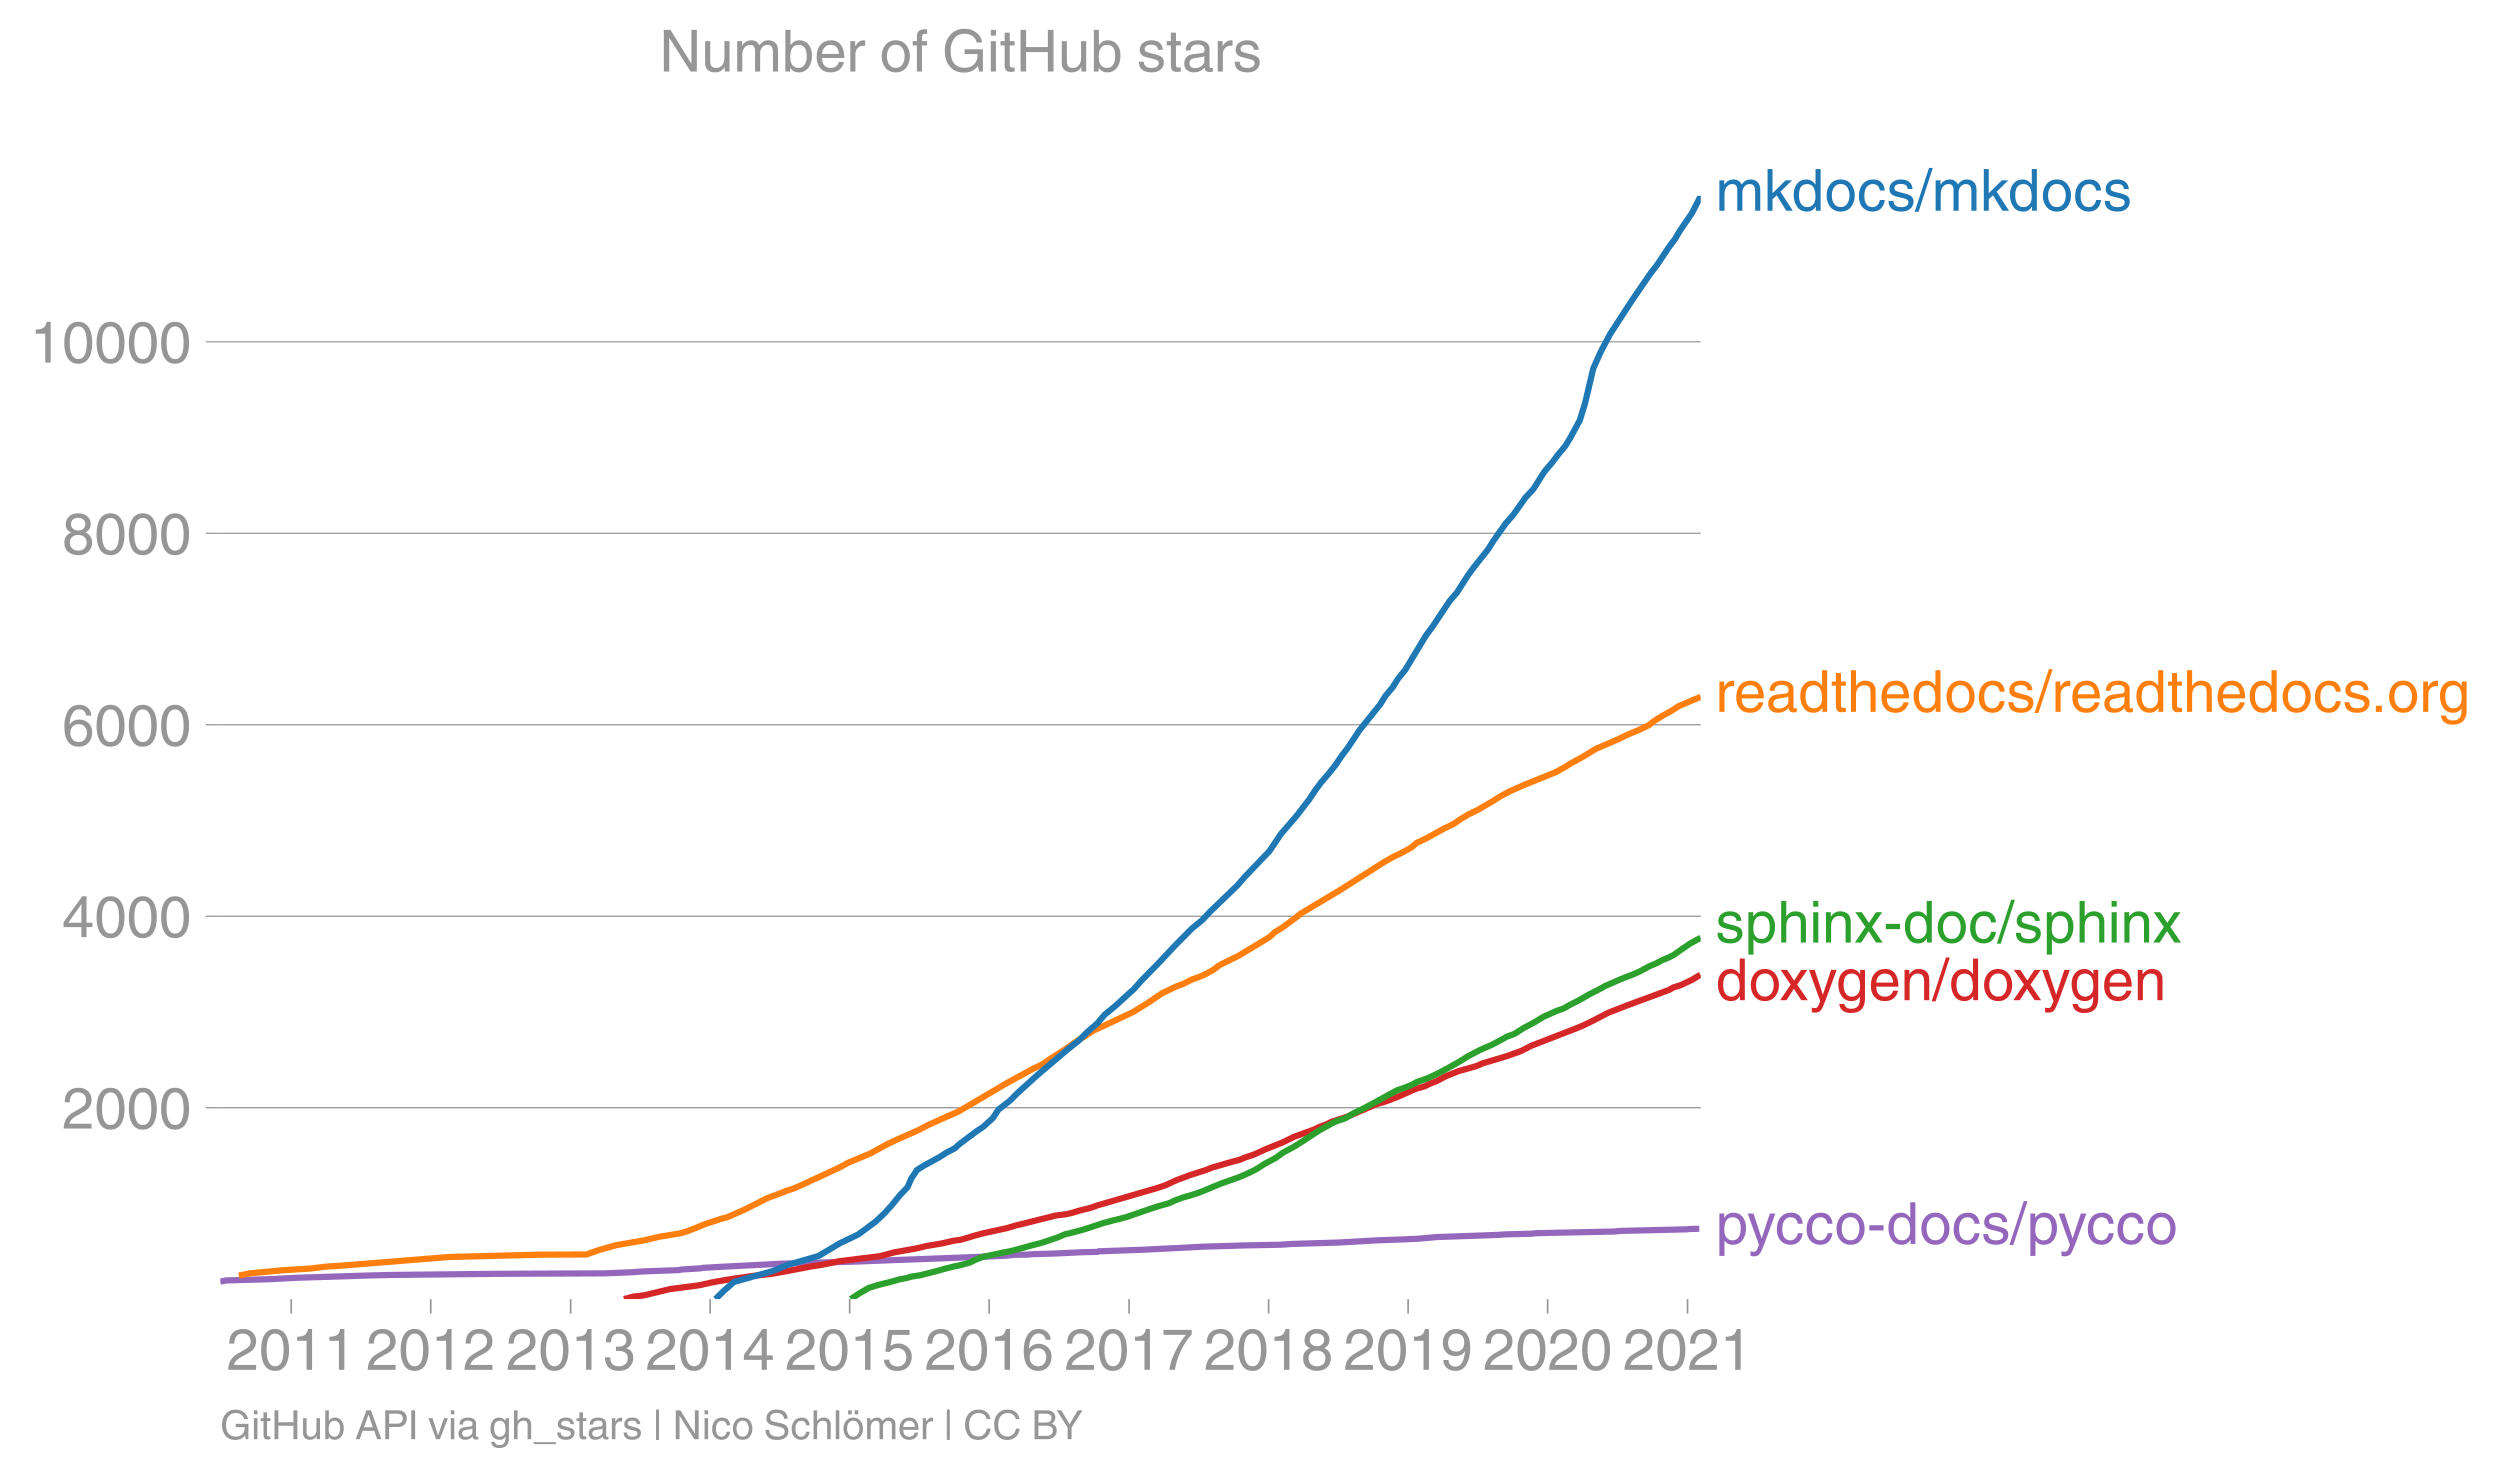 <svg height="475.326" viewBox="0 0 603.035 356.494" width="804.047" xmlns="http://www.w3.org/2000/svg" xmlns:xlink="http://www.w3.org/1999/xlink"><defs><style>*{stroke-linecap:butt;stroke-linejoin:round}</style></defs><g id="figure_1"><path d="M0 356.494h603.035V0H0z" fill="none" id="patch_1"/><g id="axes_1"><path d="M53.127 313.361h357.12V47.25H53.127z" fill="none" id="patch_2"/><path clip-path="url(#pb68e1f7a64)" d="M53.127 309.135l1.49-.277 10.45-.3 6.636-.347 16.627-.53 5.537-.14 25.816-.276 26.11-.116 6.492-.254 2.726-.208 8.784-.323.565-.139 4.55-.277.545-.115 4.778-.277 14.213-.74 18.023-.507 31.913-1.224 4.165-.185 2.215-.231 2.784-.023 1.782-.139 5.092-.138 6.62-.324 3.665-.069.235-.139 10.862-.392 14.637-.74 6.42-.184 2.443-.092 9.524-.185 2.76-.185 11.302-.346 9.241-.531 5.393-.185 4.652-.208 4.34-.393 15.03-.53 1.497-.116 6.26-.162 1.355-.138 18.744-.393 1.309-.139 16.233-.392.497-.07 2.457-.069h0" fill="none" stroke="#9467bd" stroke-linecap="square" stroke-width="1.5" id="line2d_1"/><g id="matplotlib.axis_1"><g id="xtick_1"><g id="line2d_2"><defs><path d="M0 0v3.5" id="m015cae8642" stroke="#969696" stroke-width=".4"/></defs><use x="70.249" xlink:href="#m015cae8642" y="313.361" fill="#969696" stroke="#969696" stroke-width=".4"/></g><g transform="matrix(.14 0 0 -.14 54.678 330.41)" fill="#969696" id="text_1"><defs><path d="M4.39 45.125q0 12.39 6.391 18.781 6.406 6.407 17.938 6.407 9.656 0 15.812-5.86 6.157-5.86 6.157-15.14 0-7.22-3.547-12.188-3.532-4.953-10.422-8.703l-12.11-6.64Q13.922 15.921 12.5 8.296h38.188V0H2.593q.39 9.906 4.297 16.5 3.906 6.594 12.203 11.375l12.593 7.328q5.032 2.89 7.329 5.984 2.297 3.094 2.297 8.516 0 5.375-3.766 9.031-3.75 3.672-10.156 3.672-7.078 0-10.594-4.672-3.516-4.656-3.61-12.609z" id="HelveticaWorld-Regular-50"/><path d="M42.484 34.188q0 14.109-3.734 21.156-3.734 7.062-10.969 7.062-7.078 0-10.89-7.062-3.797-7.047-3.797-21.157 0-13.671 3.75-20.937Q20.609 6 27.78 6q7.235 0 10.969 7 3.734 7.016 3.734 21.188zm9.422 0q0-17.297-6.25-26.704-6.25-9.39-17.875-9.39-12.062 0-18.062 9.734-6 9.75-6 26.36 0 17.03 6.14 26.578 6.157 9.547 17.922 9.547 11.625 0 17.875-9.5t6.25-26.626z" id="HelveticaWorld-Regular-48"/><path d="M35.89 0h-9.374v49.906H10.109v6.985q8.594.28 12.782 2.75Q27.094 62.109 29 70.313h6.89z" id="HelveticaWorld-Regular-49"/></defs><use xlink:href="#HelveticaWorld-Regular-50"/><use x="55.615" xlink:href="#HelveticaWorld-Regular-48"/><use x="111.23" xlink:href="#HelveticaWorld-Regular-49"/><use x="166.846" xlink:href="#HelveticaWorld-Regular-49"/></g></g><g id="xtick_2"><use x="103.902" xlink:href="#m015cae8642" y="313.361" fill="#969696" stroke="#969696" stroke-width=".4" id="line2d_3"/><g transform="matrix(.14 0 0 -.14 88.331 330.41)" fill="#969696" id="text_2"><use xlink:href="#HelveticaWorld-Regular-50"/><use x="55.615" xlink:href="#HelveticaWorld-Regular-48"/><use x="111.23" xlink:href="#HelveticaWorld-Regular-49"/><use x="166.846" xlink:href="#HelveticaWorld-Regular-50"/></g></g><g id="xtick_3"><use x="137.647" xlink:href="#m015cae8642" y="313.361" fill="#969696" stroke="#969696" stroke-width=".4" id="line2d_4"/><g transform="matrix(.14 0 0 -.14 122.077 330.41)" fill="#969696" id="text_3"><defs><path d="M22.406 39.984q2.203-.187 4.594-.187 6.203 0 9.781 2.86 3.594 2.859 3.594 8.656 0 4.687-3.344 7.89-3.343 3.203-9.64 3.203-6.985 0-10.235-4.11-3.234-4.093-3.437-10.983h-8.64q0 10.984 5.765 16.984 5.765 6.016 16.937 6.016 9.922 0 15.828-5.11 5.907-5.094 5.907-13.39 0-10.704-9.032-14.5v-.204q11.72-4 11.72-16.406 0-9.906-6.595-16.265-6.593-6.344-18.703-6.344-9.906 0-16.312 5.203Q4.204 8.5 3.422 21.484H12.5q.203-8.109 4-11.797Q20.313 6 27.484 6q6.938 0 11.141 3.86 4.203 3.859 4.203 9.718 0 6.406-4.016 9.672-4 3.266-12.39 3.266-2 0-4.016-.094z" id="HelveticaWorld-Regular-51"/></defs><use xlink:href="#HelveticaWorld-Regular-50"/><use x="55.615" xlink:href="#HelveticaWorld-Regular-48"/><use x="111.23" xlink:href="#HelveticaWorld-Regular-49"/><use x="166.846" xlink:href="#HelveticaWorld-Regular-51"/></g></g><g id="xtick_4"><use x="171.3" xlink:href="#m015cae8642" y="313.361" fill="#969696" stroke="#969696" stroke-width=".4" id="line2d_5"/><g transform="matrix(.14 0 0 -.14 155.73 330.41)" fill="#969696" id="text_4"><defs><path d="M10.594 24.703h22.61v31.89h-.188zM42 17.093V0h-8.797v17.094H2.484v8.593L34.72 70.314H42v-45.61h10.297v-7.61z" id="HelveticaWorld-Regular-52"/></defs><use xlink:href="#HelveticaWorld-Regular-50"/><use x="55.615" xlink:href="#HelveticaWorld-Regular-48"/><use x="111.23" xlink:href="#HelveticaWorld-Regular-49"/><use x="166.846" xlink:href="#HelveticaWorld-Regular-52"/></g></g><g id="xtick_5"><use x="204.953" xlink:href="#m015cae8642" y="313.361" fill="#969696" stroke="#969696" stroke-width=".4" id="line2d_6"/><g transform="matrix(.14 0 0 -.14 189.383 330.41)" fill="#969696" id="text_5"><defs><path d="M14.703 40.922q5.813 4.39 13.625 4.39 9.469 0 16.281-6.296 6.813-6.297 6.813-16.22 0-10.78-6.578-17.796-6.563-7-18.422-7-10.313 0-16.266 5.047Q4.203 8.109 3.22 17.39h9.094q.671-5.672 4.437-8.672 3.766-3 10.453-3 6.485 0 10.64 4.484Q42 14.703 42 21.688q0 7.125-4.36 11.421-4.343 4.297-11.218 4.297-7.813 0-13.047-6.687l-7.563.39 5.266 37.594h36.438v-8.5H17.672z" id="HelveticaWorld-Regular-53"/></defs><use xlink:href="#HelveticaWorld-Regular-50"/><use x="55.615" xlink:href="#HelveticaWorld-Regular-48"/><use x="111.23" xlink:href="#HelveticaWorld-Regular-49"/><use x="166.846" xlink:href="#HelveticaWorld-Regular-53"/></g></g><g id="xtick_6"><use x="238.606" xlink:href="#m015cae8642" y="313.361" fill="#969696" stroke="#969696" stroke-width=".4" id="line2d_7"/><g transform="matrix(.14 0 0 -.14 223.036 330.41)" fill="#969696" id="text_6"><defs><path d="M14.11 21.578q0-6.875 4.093-11.234Q22.313 6 28.906 6q6.297 0 10.032 4.438 3.734 4.453 3.734 11.687 0 6.297-3.688 10.547-3.687 4.25-10.468 4.25-6.594 0-10.5-4.156-3.907-4.157-3.907-11.188zM41.702 51.61q-.984 5.375-3.984 8.078-3 2.72-8.125 2.72-8.11 0-12.36-7.923-4.25-7.906-4.343-18.109l.203-.188q5.61 8.641 16.687 8.641 8.844 0 15.438-5.86 6.593-5.859 6.593-16.452 0-10.5-6.25-17.47-6.25-6.952-16.843-6.952-12.219 0-18.563 8.687-6.344 8.703-6.344 25.938 0 16.593 6.485 27.093 6.5 10.5 19.484 10.5 8.407 0 14.219-5.015 5.813-5 6.297-13.688z" id="HelveticaWorld-Regular-54"/></defs><use xlink:href="#HelveticaWorld-Regular-50"/><use x="55.615" xlink:href="#HelveticaWorld-Regular-48"/><use x="111.23" xlink:href="#HelveticaWorld-Regular-49"/><use x="166.846" xlink:href="#HelveticaWorld-Regular-54"/></g></g><g id="xtick_7"><use x="272.352" xlink:href="#m015cae8642" y="313.361" fill="#969696" stroke="#969696" stroke-width=".4" id="line2d_8"/><g transform="matrix(.14 0 0 -.14 256.781 330.41)" fill="#969696" id="text_7"><defs><path d="M3.719 68.797h48.578v-7.719Q42.28 50.875 33.984 33.484 25.687 16.11 23.391 0h-9.672q1.469 13.281 9.719 30.531 8.25 17.266 18.953 29.672H3.719z" id="HelveticaWorld-Regular-55"/></defs><use xlink:href="#HelveticaWorld-Regular-50"/><use x="55.615" xlink:href="#HelveticaWorld-Regular-48"/><use x="111.23" xlink:href="#HelveticaWorld-Regular-49"/><use x="166.846" xlink:href="#HelveticaWorld-Regular-55"/></g></g><g id="xtick_8"><use x="306.005" xlink:href="#m015cae8642" y="313.361" fill="#969696" stroke="#969696" stroke-width=".4" id="line2d_9"/><g transform="matrix(.14 0 0 -.14 290.434 330.41)" fill="#969696" id="text_8"><defs><path d="M27.594 40.578q5.422 0 8.953 3.094 3.547 3.11 3.547 8.234 0 4.594-3.407 7.547-3.39 2.953-9.687 2.953-5.61 0-8.672-3.11-3.047-3.093-3.047-7.874 0-5.125 3.813-7.984 3.812-2.86 8.5-2.86zm.093-7.562q-6.78 0-10.64-3.766-3.86-3.766-3.86-9.234 0-6.297 3.907-10.157Q21 6 28.219 6q6.406 0 10.234 3.86 3.828 3.859 3.828 10.265 0 5.469-3.828 9.172-3.828 3.719-10.766 3.719zM49.22 52.203q0-10.594-9.032-14.797 6.204-2.781 8.86-7.36 2.656-4.562 2.656-9.733 0-10.016-6.453-16.125-6.438-6.094-17.375-6.094-9.563 0-16.813 5.25-7.25 5.25-7.25 17.062 0 11.922 11.907 16.907-9.516 3.796-9.516 13.671 0 8.297 5.64 13.813 5.641 5.516 15.641 5.516 10.016 0 15.875-5.204 5.86-5.203 5.86-12.906z" id="HelveticaWorld-Regular-56"/></defs><use xlink:href="#HelveticaWorld-Regular-50"/><use x="55.615" xlink:href="#HelveticaWorld-Regular-48"/><use x="111.23" xlink:href="#HelveticaWorld-Regular-49"/><use x="166.846" xlink:href="#HelveticaWorld-Regular-56"/></g></g><g id="xtick_9"><use x="339.658" xlink:href="#m015cae8642" y="313.361" fill="#969696" stroke="#969696" stroke-width=".4" id="line2d_10"/><g transform="matrix(.14 0 0 -.14 324.087 330.41)" fill="#969696" id="text_9"><defs><path d="M27.594 31.39q6 0 9.75 4.047 3.765 4.063 3.765 11.97 0 6.5-3.562 10.75-3.563 4.25-10.64 4.25-6.11 0-9.876-4.298-3.75-4.297-3.75-11.53 0-7.376 3.516-11.282 3.515-3.906 10.797-3.906zm-1.282-7.906q-10 0-16.062 6.203-6.047 6.204-6.047 16.5 0 10.407 6.094 17.266 6.11 6.86 16.515 6.86 12.11 0 18.36-8.157 6.25-8.156 6.25-24.453 0-16.906-6.406-28.266Q38.625-1.905 25.875-1.905q-9.953 0-15.422 5.593-5.469 5.594-5.469 13.204h8.829q.39-5.266 3.437-8.375 3.063-3.094 8.438-3.094 7.609 0 11.515 6.781Q41.11 19 42.578 31.688l-.187.203q-5.672-8.407-16.078-8.407z" id="HelveticaWorld-Regular-57"/></defs><use xlink:href="#HelveticaWorld-Regular-50"/><use x="55.615" xlink:href="#HelveticaWorld-Regular-48"/><use x="111.23" xlink:href="#HelveticaWorld-Regular-49"/><use x="166.846" xlink:href="#HelveticaWorld-Regular-57"/></g></g><g id="xtick_10"><use x="373.311" xlink:href="#m015cae8642" y="313.361" fill="#969696" stroke="#969696" stroke-width=".4" id="line2d_11"/><g transform="matrix(.14 0 0 -.14 357.74 330.41)" fill="#969696" id="text_10"><use xlink:href="#HelveticaWorld-Regular-50"/><use x="55.615" xlink:href="#HelveticaWorld-Regular-48"/><use x="111.23" xlink:href="#HelveticaWorld-Regular-50"/><use x="166.846" xlink:href="#HelveticaWorld-Regular-48"/></g></g><g id="xtick_11"><use x="407.056" xlink:href="#m015cae8642" y="313.361" fill="#969696" stroke="#969696" stroke-width=".4" id="line2d_12"/><g transform="matrix(.14 0 0 -.14 391.486 330.41)" fill="#969696" id="text_11"><use xlink:href="#HelveticaWorld-Regular-50"/><use x="55.615" xlink:href="#HelveticaWorld-Regular-48"/><use x="111.23" xlink:href="#HelveticaWorld-Regular-50"/><use x="166.846" xlink:href="#HelveticaWorld-Regular-49"/></g></g></g><g id="matplotlib.axis_2"><g id="ytick_1"><path clip-path="url(#pb68e1f7a64)" d="M53.127 267.196h357.12" fill="none" stroke="#969696" stroke-linecap="square" stroke-width=".3" id="line2d_13"/><g id="line2d_14"><defs><path d="M0 0h-3.5" id="ma14a71a6f8" stroke="#969696" stroke-width=".3"/></defs><use x="53.127" xlink:href="#ma14a71a6f8" y="267.196" fill="#969696" stroke="#969696" stroke-width=".3"/></g><g transform="matrix(.14 0 0 -.14 14.985 272.221)" fill="#969696" id="text_12"><use xlink:href="#HelveticaWorld-Regular-50"/><use x="55.615" xlink:href="#HelveticaWorld-Regular-48"/><use x="111.23" xlink:href="#HelveticaWorld-Regular-48"/><use x="166.846" xlink:href="#HelveticaWorld-Regular-48"/></g></g><g id="ytick_2"><path clip-path="url(#pb68e1f7a64)" d="M53.127 221.009h357.12" fill="none" stroke="#969696" stroke-linecap="square" stroke-width=".3" id="line2d_15"/><use x="53.127" xlink:href="#ma14a71a6f8" y="221.009" fill="#969696" stroke="#969696" stroke-width=".3" id="line2d_16"/><g transform="matrix(.14 0 0 -.14 14.985 226.033)" fill="#969696" id="text_13"><use xlink:href="#HelveticaWorld-Regular-52"/><use x="55.615" xlink:href="#HelveticaWorld-Regular-48"/><use x="111.23" xlink:href="#HelveticaWorld-Regular-48"/><use x="166.846" xlink:href="#HelveticaWorld-Regular-48"/></g></g><g id="ytick_3"><path clip-path="url(#pb68e1f7a64)" d="M53.127 174.82h357.12" fill="none" stroke="#969696" stroke-linecap="square" stroke-width=".3" id="line2d_17"/><use x="53.127" xlink:href="#ma14a71a6f8" y="174.821" fill="#969696" stroke="#969696" stroke-width=".3" id="line2d_18"/><g transform="matrix(.14 0 0 -.14 14.985 179.845)" fill="#969696" id="text_14"><use xlink:href="#HelveticaWorld-Regular-54"/><use x="55.615" xlink:href="#HelveticaWorld-Regular-48"/><use x="111.23" xlink:href="#HelveticaWorld-Regular-48"/><use x="166.846" xlink:href="#HelveticaWorld-Regular-48"/></g></g><g id="ytick_4"><path clip-path="url(#pb68e1f7a64)" d="M53.127 128.633h357.12" fill="none" stroke="#969696" stroke-linecap="square" stroke-width=".3" id="line2d_19"/><use x="53.127" xlink:href="#ma14a71a6f8" y="128.633" fill="#969696" stroke="#969696" stroke-width=".3" id="line2d_20"/><g transform="matrix(.14 0 0 -.14 14.985 133.657)" fill="#969696" id="text_15"><use xlink:href="#HelveticaWorld-Regular-56"/><use x="55.615" xlink:href="#HelveticaWorld-Regular-48"/><use x="111.23" xlink:href="#HelveticaWorld-Regular-48"/><use x="166.846" xlink:href="#HelveticaWorld-Regular-48"/></g></g><g id="ytick_5"><path clip-path="url(#pb68e1f7a64)" d="M53.127 82.445h357.12" fill="none" stroke="#969696" stroke-linecap="square" stroke-width=".3" id="line2d_21"/><use x="53.127" xlink:href="#ma14a71a6f8" y="82.445" fill="#969696" stroke="#969696" stroke-width=".3" id="line2d_22"/><g transform="matrix(.14 0 0 -.14 7.2 87.47)" fill="#969696" id="text_16"><use xlink:href="#HelveticaWorld-Regular-49"/><use x="55.615" xlink:href="#HelveticaWorld-Regular-48"/><use x="111.23" xlink:href="#HelveticaWorld-Regular-48"/><use x="166.846" xlink:href="#HelveticaWorld-Regular-48"/><use x="222.461" xlink:href="#HelveticaWorld-Regular-48"/></g></g></g><path clip-path="url(#pb68e1f7a64)" d="M150.512 313.361l2.232-.6 2.562-.3 3.758-.901 2.571-.623 6.94-.901 2.82-.624 1.524-.3 3.665-.623 5.16-.74 4.424-.484 4.943-.901 4.764-.924 2.135-.3 4.45-.924 9.82-1.224 3.486-.924 5.218-.923 2.525-.6 3.718-.624 2.597-.6 2.035-.301 3.063-.924 2.262-.623 5.663-1.224 2.003-.6 9.806-2.449 2.448-.3 1.316-.3 1.995-.6 2.56-.624 1.665-.6 14.766-4.296 1.753-.6 2.654-1.224 3.302-1.224 3.794-1.224 1.583-.624 4.238-1.224 2.273-.6 1.523-.624 1.83-.6 2.679-1.224 4.56-1.848 2.462-1.224 3.3-1.2 1.651-.601 1.254-.624 1.657-.6 1.244-.624 3.766-1.224 4.289-1.824 2.808-1.224 2.196-.624 3.166-1.224 4.072-1.824 2.192-.624 1.215-.6 1.602-.624 2.325-1.224 3.068-1.224 4.345-1.223 1.31-.6 6.143-1.848 3.333-1.201 2.358-1.224 11.018-4.273 1.492-.623 2.524-1.224 3.49-1.825 4.74-1.847 9.948-3.672 1.052-.6 1.936-.624 2.562-1.224 2.06-1.224h0" fill="none" stroke="#d62728" stroke-linecap="square" stroke-width="1.5" id="line2d_23"/><path clip-path="url(#pb68e1f7a64)" d="M205.198 313.361l2.02-1.34 2.327-1.362 2.156-.67 1.366-.346 1.435-.346 2.34-.67 1.815-.346 1.191-.347 2.106-.323 1.367-.346 2.68-.693 2.438-.67 1.343-.346 1.716-.347 2.452-.67 1.409-.692 1.673-.67 1.673-.346 1.595-.347 1.457-.323 1.906-.347 2.62-.692 2.394-.67 2.645-.693 2.024-.67 1.976-.693 1.547-.67 1.458-.346 1.38-.346 2.329-.67 2.102-.693 2.021-.67 2.599-.692 2.7-.67 2.042-.693 1.95-.67 1.954-.692 2.125-.67 2.469-.693 1.41-.67 1.877-.692 2.333-.67 2.045-.693 1.632-.67 1.616-.692 1.657-.67 1.946-.693 1.961-.67 1.674-.693 1.435-.67 1.386-.692 2.137-1.363 2.58-1.362 1.886-1.363 2.566-1.362 2.148-1.363 2.068-1.362 2.114-1.363 2.48-1.362 1.312-.67 2.125-.693 2.312-1.363 1.412-.67 1.382-.692 2.54-1.363 2.454-1.362 2.512-1.363 1.957-.67 1.679-.692 1.232-.67 2.053-.693 1.525-.67 1.462-.692 2.524-1.363 2.447-1.362 2.173-1.363 2.601-1.363 1.427-.67 1.666-.692 2.557-1.363 1.188-.67 1.868-.692 2.13-1.363 2.57-1.362 2.214-1.363 1.52-.67 1.521-.692 1.877-.67 1.195-.693 2.653-1.362 2.367-1.363 2.67-1.363 1.193-.67 1.633-.692 1.474-.67 1.686-.693 1.81-.67 1.558-.692 2.54-1.363 1.633-.67 1.233-.692 1.638-.67 1.346-.693 1.903-1.362 2.02-1.363 2.506-1.362" fill="none" stroke="#2ca02c" stroke-linecap="square" stroke-width="1.5" id="line2d_24"/><g transform="matrix(.14 0 0 -.14 413.818 50.825)" fill="#1f77b4" id="text_17"><defs><path d="M6.594 52.297h8.297v-7.375h.203q5.906 8.89 15.812 8.89 9.813 0 13.922-8.5 3.75 4.594 7.266 6.547 3.515 1.953 8.703 1.953 6.781 0 11.484-4.453Q77 44.922 77 36.187V0h-8.781v33.797q0 6.094-2.297 9.094-2.297 3.015-7.422 3.015-5.172 0-8.75-4.203-3.563-4.203-3.563-9.812V0h-8.78v36.188q0 4.53-2.11 7.124-2.094 2.594-6.094 2.594-6.297 0-10.062-4.687-3.766-4.688-3.766-12.703V0H6.594z" id="HelveticaWorld-Regular-109"/><path d="M50 0H38.719L22.406 26.422l-7.312-6.594V0h-8.5v71.781h8.5v-41.61l22.5 22.126H48.78L28.813 32.813z" id="HelveticaWorld-Regular-107"/><path d="M13.094 26.313q0-9.704 3.844-14.954 3.859-5.25 10.265-5.25 6.094 0 10.188 4.485 4.109 4.5 4.109 13.094 0 11.03-3.5 16.625-3.484 5.593-10.61 5.593-6.78 0-10.546-4.453-3.75-4.437-3.75-15.14zM50.39 0h-8.297v7.172h-.203q-4.97-8.688-15.078-8.688-10.891 0-16.86 8.297Q4 15.094 4 27.688q0 11.625 5.906 18.875 5.922 7.25 15.875 7.25 9.813 0 15.625-8.891l.203.594V71.78h8.782z" id="HelveticaWorld-Regular-100"/><path d="M12.703 26.219q0-8.735 3.953-14.375 3.953-5.64 11.219-5.64 7.531 0 11.438 5.905 3.906 5.907 3.906 14.11 0 8.297-3.907 14.078-3.906 5.797-11.437 5.797-6.969 0-11.078-5.453-4.094-5.438-4.094-14.422zm-8.984 0q0 11.672 6.484 19.625 6.5 7.968 17.672 7.968 11.438 0 17.875-8.062 6.453-8.047 6.453-19.531 0-11.516-6.406-19.625-6.39-8.11-17.922-8.11-11.078 0-17.625 7.86-6.531 7.86-6.531 19.875z" id="HelveticaWorld-Regular-111"/><path d="M39.594 34.719q-1.89 11.187-12.39 11.187-6.5 0-10.454-5.203-3.953-5.203-3.953-14.484 0-10.11 3.656-15.11 3.672-5 10.64-5 4.688 0 8.11 3.438 3.422 3.437 4.39 8.953h8.5q-1.312-9.703-6.859-14.86-5.547-5.156-14.328-5.156-10.297 0-16.89 7.047-6.594 7.063-6.594 19.172 0 13.281 6.594 21.188 6.593 7.922 18.5 7.922 8.687 0 13.843-5.204 5.157-5.203 5.735-13.89z" id="HelveticaWorld-Regular-99"/><path d="M36.078 37.406q-.187 4.688-3.344 6.735-3.14 2.047-9.047 2.047-4.296 0-7.359-1.907-3.047-1.89-3.047-5.468 0-2.829 1.797-4.172 1.813-1.344 7.828-2.86l8.688-2.187q7.906-2 11.297-5.11 3.406-3.093 3.406-8.656 0-7.719-5.64-12.531-5.641-4.813-15.063-4.813-11 0-16.64 4.563-5.626 4.578-5.735 13.75h8.5q.203-5.422 3.594-8.063 3.39-2.625 10.171-2.625 5.516 0 8.766 2.188 3.25 2.203 3.25 6.11 0 2.78-2.11 4.437-2.093 1.672-8.296 3.078l-10.203 2.5q-6.203 1.562-9.157 4.656-2.953 3.094-2.953 8.031 0 7.72 5.516 12.203 5.531 4.5 14.406 4.5 9.485 0 14.531-4.624 5.047-4.61 5.344-11.782z" id="HelveticaWorld-Regular-115"/><path d="M4.984-1.906h-6.687l24.61 75.594H29.5z" id="HelveticaWorld-Regular-47"/></defs><use xlink:href="#HelveticaWorld-Regular-109"/><use x="83.008" xlink:href="#HelveticaWorld-Regular-107"/><use x="130.633" xlink:href="#HelveticaWorld-Regular-100"/><use x="187.615" xlink:href="#HelveticaWorld-Regular-111"/><use x="243.523" xlink:href="#HelveticaWorld-Regular-99"/><use x="294.793" xlink:href="#HelveticaWorld-Regular-115"/><use x="344.793" xlink:href="#HelveticaWorld-Regular-47"/><use x="372.576" xlink:href="#HelveticaWorld-Regular-109"/><use x="455.584" xlink:href="#HelveticaWorld-Regular-107"/><use x="503.209" xlink:href="#HelveticaWorld-Regular-100"/><use x="560.191" xlink:href="#HelveticaWorld-Regular-111"/><use x="616.1" xlink:href="#HelveticaWorld-Regular-99"/><use x="667.369" xlink:href="#HelveticaWorld-Regular-115"/></g><g transform="matrix(.14 0 0 -.14 413.818 171.717)" fill="#ff7f0e" id="text_18"><defs><path d="M15.375 0H6.594v52.297h8.297v-8.688h.203q5.703 10.203 14.687 10.203 1.422 0 2.297-.296V44.39h-3.266q-5.906 0-9.671-4.016-3.766-4-3.766-9.953z" id="HelveticaWorld-Regular-114"/><path d="M42.484 30.328q-.687 8.485-4.5 12.031-3.797 3.547-10.109 3.547-6.39 0-10.328-4.5-3.922-4.484-4.172-11.078zm8.391-13.922q-1.453-8.11-7.953-13.422-5.719-4.5-15.047-4.593-10.984.093-17.438 7.203Q4 12.704 4 24.704q0 13.78 6.64 21.437 6.641 7.672 18.47 7.672 10.593 0 16.546-7.922 5.953-7.907 5.953-22.594H13.375q0-8.203 3.813-12.703Q21 6.109 28.608 6.109q5.375 0 9.235 3.235 3.86 3.25 4.25 7.062z" id="HelveticaWorld-Regular-101"/><path d="M38.375 26.703q-.969-1.015-3.828-1.656-2.86-.625-10.672-1.656-5.766-.688-8.469-2.844-2.703-2.14-2.703-5.656 0-4.297 2.281-6.688 2.297-2.39 7.329-2.39 6.296 0 11.171 3.578 4.891 3.593 4.891 8.718zM6.203 36.375q.297 8.844 5.734 13.14 5.454 4.297 15.844 4.297 8.297 0 13.907-3.765 5.624-3.75 5.624-10.844V9.078Q47.313 6 50.094 6q1.125 0 2.89.39V0Q50.594-.984 48-.984q-4.5 0-6.703 1.921-2.188 1.938-2.281 6.047-7.516-8.5-18.891-8.5-7.422 0-11.922 4.204Q3.72 6.89 3.72 13.624q0 6.89 3.906 11.125Q11.531 29 19 29.89l15.516 1.891q4.203.64 4.203 6.203 0 4.11-3.047 6.297-3.047 2.203-9.25 2.203-5.516 0-8.485-2.437-2.953-2.438-3.53-7.672z" id="HelveticaWorld-Regular-97"/><path d="M17.188 45.016V10.984q0-2 1.093-3.046 1.11-1.047 3.938-1.047h3.375V0Q20.797-.688 19-.688q-5.516 0-8.063 2.641-2.53 2.64-2.53 8.547v34.516H1.311v7.28h7.094v14.595h8.781V52.297h8.407v-7.281z" id="HelveticaWorld-Regular-116"/><path d="M49.219 0h-8.844v34.188q0 6.296-2.438 9-2.437 2.718-7.953 2.718-6.797 0-10.703-4.406-3.906-4.39-3.906-12.984V0H6.594v71.781h8.781V45.312h.203q6 8.5 15.328 8.5 8.594 0 13.453-4.5 4.86-4.484 4.86-13.718z" id="HelveticaWorld-Regular-104"/><path d="M19.094 0H8.687v10.594h10.407z" id="HelveticaWorld-Regular-46"/><path d="M12.984 26.313q0-9.61 3.813-14.907Q20.609 6.11 27.094 6.11q6.312 0 10.312 4.579 4 4.593 4 13 0 11.03-3.5 16.625-3.484 5.593-10.61 5.593-7.171 0-10.75-4.765-3.562-4.766-3.562-14.828zM49.812 2.983q0-12.609-6.062-18.797-6.047-6.203-18.266-6.203-8.78 0-13.984 4.047Q6.297-13.922 5.516-6.39h8.796q.672-3.812 3.532-6.062 2.86-2.25 8.281-2.25 7.375 0 11.125 3.969 3.766 3.953 3.766 12.828v3.719h-.188q-4.937-7.329-13.922-7.329-11.187 0-17.093 8.25-5.907 8.25-5.907 20.953 0 11.625 5.953 18.875 5.97 7.25 15.829 7.25 9.906 0 15.625-8.89h.187v7.375h8.313z" id="HelveticaWorld-Regular-103"/></defs><use xlink:href="#HelveticaWorld-Regular-114"/><use x="31.568" xlink:href="#HelveticaWorld-Regular-101"/><use x="86.988" xlink:href="#HelveticaWorld-Regular-97"/><use x="141.92" xlink:href="#HelveticaWorld-Regular-100"/><use x="198.902" xlink:href="#HelveticaWorld-Regular-116"/><use x="226.588" xlink:href="#HelveticaWorld-Regular-104"/><use x="281.764" xlink:href="#HelveticaWorld-Regular-101"/><use x="337.184" xlink:href="#HelveticaWorld-Regular-100"/><use x="394.166" xlink:href="#HelveticaWorld-Regular-111"/><use x="450.074" xlink:href="#HelveticaWorld-Regular-99"/><use x="501.344" xlink:href="#HelveticaWorld-Regular-115"/><use x="551.344" xlink:href="#HelveticaWorld-Regular-47"/><use x="579.127" xlink:href="#HelveticaWorld-Regular-114"/><use x="610.695" xlink:href="#HelveticaWorld-Regular-101"/><use x="666.115" xlink:href="#HelveticaWorld-Regular-97"/><use x="721.047" xlink:href="#HelveticaWorld-Regular-100"/><use x="778.029" xlink:href="#HelveticaWorld-Regular-116"/><use x="805.715" xlink:href="#HelveticaWorld-Regular-104"/><use x="860.891" xlink:href="#HelveticaWorld-Regular-101"/><use x="916.311" xlink:href="#HelveticaWorld-Regular-100"/><use x="973.293" xlink:href="#HelveticaWorld-Regular-111"/><use x="1029.201" xlink:href="#HelveticaWorld-Regular-99"/><use x="1080.471" xlink:href="#HelveticaWorld-Regular-115"/><use x="1128.971" xlink:href="#HelveticaWorld-Regular-46"/><use x="1156.754" xlink:href="#HelveticaWorld-Regular-111"/><use x="1212.662" xlink:href="#HelveticaWorld-Regular-114"/><use x="1244.23" xlink:href="#HelveticaWorld-Regular-103"/></g><g transform="matrix(.14 0 0 -.14 413.818 227.36)" fill="#2ca02c" id="text_19"><defs><path d="M14.984 23.688q0-8.407 4.094-13 4.11-4.579 10.219-4.579 6.687 0 10.39 5.438 3.72 5.453 3.72 14.765 0 10.22-3.563 14.907-3.563 4.687-10.735 4.687-6.984 0-10.562-5.5-3.563-5.5-3.563-16.718zm-8.39 28.609h8.297v-7.375h.203q5.61 8.89 15.625 8.89 10.11 0 15.937-7.359 5.828-7.344 5.828-18.766 0-12.796-5.953-21Q40.578-1.515 29.5-1.515q-9.094 0-13.922 7.032h-.203v-26.22H6.594z" id="HelveticaWorld-Regular-112"/><path d="M6.594 61.813v9.968h8.781v-9.969zM15.375 0H6.594v52.297h8.781z" id="HelveticaWorld-Regular-105"/><path d="M49.219 0h-8.844v32.172q0 7.422-2.594 10.578-2.578 3.156-8.578 3.156-5.906 0-9.875-4.5-3.953-4.484-3.953-12.89V0H6.594v52.297h8.297v-7.375h.203q6.203 8.89 15.812 8.89 8.89 0 13.594-4.718 4.719-4.703 4.719-13.5z" id="HelveticaWorld-Regular-110"/><path d="M49.031 0H37.703l-12.89 19.672L12.203 0H1.125l18.266 26.906L2 52.296h11.188l12.109-18.405L37.5 52.297h10.688l-17.579-25.39z" id="HelveticaWorld-Regular-120"/><path d="M28.906 23.188H4.391v8.984h24.515z" id="HelveticaWorld-Regular-45"/></defs><use xlink:href="#HelveticaWorld-Regular-115"/><use x="50" xlink:href="#HelveticaWorld-Regular-112"/><use x="106.494" xlink:href="#HelveticaWorld-Regular-104"/><use x="161.67" xlink:href="#HelveticaWorld-Regular-105"/><use x="183.691" xlink:href="#HelveticaWorld-Regular-110"/><use x="238.867" xlink:href="#HelveticaWorld-Regular-120"/><use x="288.867" xlink:href="#HelveticaWorld-Regular-45"/><use x="322.168" xlink:href="#HelveticaWorld-Regular-100"/><use x="379.15" xlink:href="#HelveticaWorld-Regular-111"/><use x="435.059" xlink:href="#HelveticaWorld-Regular-99"/><use x="486.328" xlink:href="#HelveticaWorld-Regular-47"/><use x="514.111" xlink:href="#HelveticaWorld-Regular-115"/><use x="564.111" xlink:href="#HelveticaWorld-Regular-112"/><use x="620.605" xlink:href="#HelveticaWorld-Regular-104"/><use x="675.781" xlink:href="#HelveticaWorld-Regular-105"/><use x="697.803" xlink:href="#HelveticaWorld-Regular-110"/><use x="752.979" xlink:href="#HelveticaWorld-Regular-120"/></g><g transform="matrix(.14 0 0 -.14 413.818 241.267)" fill="#d62728" id="text_20"><defs><path d="M39.016 52.297h9.562L29.891.984q-.5-1.375-.985-2.593-4.25-11.329-7.328-15.547-3.078-4.235-9.953-4.235-3.61 0-5.906.782v8.015q2.484-.89 5.468-.89 3.22 0 4.704 2.03 1.5 2.032 4.421 9.938L.875 52.297h9.922L24.812 9.719H25z" id="HelveticaWorld-Regular-121"/></defs><use xlink:href="#HelveticaWorld-Regular-100"/><use x="56.982" xlink:href="#HelveticaWorld-Regular-111"/><use x="110.016" xlink:href="#HelveticaWorld-Regular-120"/><use x="160.016" xlink:href="#HelveticaWorld-Regular-121"/><use x="207.625" xlink:href="#HelveticaWorld-Regular-103"/><use x="263.533" xlink:href="#HelveticaWorld-Regular-101"/><use x="318.953" xlink:href="#HelveticaWorld-Regular-110"/><use x="374.129" xlink:href="#HelveticaWorld-Regular-47"/><use x="401.912" xlink:href="#HelveticaWorld-Regular-100"/><use x="458.895" xlink:href="#HelveticaWorld-Regular-111"/><use x="511.928" xlink:href="#HelveticaWorld-Regular-120"/><use x="561.928" xlink:href="#HelveticaWorld-Regular-121"/><use x="609.537" xlink:href="#HelveticaWorld-Regular-103"/><use x="665.445" xlink:href="#HelveticaWorld-Regular-101"/><use x="720.865" xlink:href="#HelveticaWorld-Regular-110"/></g><g transform="matrix(.14 0 0 -.14 413.818 300.048)" fill="#9467bd" id="text_21"><use xlink:href="#HelveticaWorld-Regular-112"/><use x="54.494" xlink:href="#HelveticaWorld-Regular-121"/><use x="102.104" xlink:href="#HelveticaWorld-Regular-99"/><use x="153.373" xlink:href="#HelveticaWorld-Regular-99"/><use x="204.643" xlink:href="#HelveticaWorld-Regular-111"/><use x="260.551" xlink:href="#HelveticaWorld-Regular-45"/><use x="293.852" xlink:href="#HelveticaWorld-Regular-100"/><use x="350.834" xlink:href="#HelveticaWorld-Regular-111"/><use x="406.742" xlink:href="#HelveticaWorld-Regular-99"/><use x="458.012" xlink:href="#HelveticaWorld-Regular-115"/><use x="508.012" xlink:href="#HelveticaWorld-Regular-47"/><use x="535.795" xlink:href="#HelveticaWorld-Regular-112"/><use x="590.289" xlink:href="#HelveticaWorld-Regular-121"/><use x="637.898" xlink:href="#HelveticaWorld-Regular-99"/><use x="689.168" xlink:href="#HelveticaWorld-Regular-99"/><use x="740.438" xlink:href="#HelveticaWorld-Regular-111"/></g><g transform="matrix(.097 0 0 -.097 53.127 347.155)" fill="#969696" id="text_22"><defs><path d="M38.484 38.375h31.532V0h-6.297l-2.344 9.281Q56.781 3.421 50.578.75q-6.187-2.656-12.875-2.656-10.797 0-18.047 4.703-7.25 4.719-11.265 13.015-4 8.313-4 20.72 0 15.468 9.203 26.312 9.203 10.843 24.781 10.843 11.625 0 20.313-6.5Q67.39 60.688 68.796 50h-9.375q-1.703 7.078-7.219 11.078-5.516 4.016-14.312 4.016-10.594 0-17.047-7.985-6.438-7.984-6.438-21.125 0-15.28 6.39-22.437Q27.204 6.39 38.282 6.39q7.235 0 12.235 2.859 5 2.86 7.687 7.766 2.688 4.906 2.688 13.062H38.484z" id="HelveticaWorld-Regular-71"/><path d="M64.89 0h-9.718v33.5h-37.5V0H8.109v71.781h9.563V42.094h37.5V71.78h9.719z" id="HelveticaWorld-Regular-72"/><path d="M6.11 52.297h8.78V17.578q0-5.765 2.61-8.625Q20.125 6.11 25 6.11q6.781 0 10.594 4.797 3.812 4.813 3.812 12.578v28.813h8.782V0H39.89v7.625l-.188.188q-4.984-9.329-16.61-9.329-7.515 0-12.25 4.094Q6.11 6.688 6.11 14.703z" id="HelveticaWorld-Regular-117"/><path d="M43.406 26.313q0 10.5-3.718 15.046-3.704 4.547-10.579 4.547-6.984-.11-10.562-5.453Q14.984 35.11 14.984 25q0-10.297 4.297-14.594Q23.578 6.11 29.297 6.11q6.5 0 10.297 5.344 3.812 5.344 3.812 14.86zM6.594 0v71.781h8.781V45.703h.203q5.61 8.11 15.14 8.11 9.766 0 15.766-7.25t6-18.876q0-13.093-6.062-21.156Q40.375-1.516 29.5-1.516q-9.578 0-14.406 8.016h-.203V0z" id="HelveticaWorld-Regular-98"/><path d="M44 29.5L33.406 61.078h-.203L21.687 29.5zm-25.297-8.594L11.188 0h-9.97l27 71.781h10.985L65.187 0H54.594l-7.078 20.906z" id="HelveticaWorld-Regular-65"/><path d="M17.828 38.625H37.11q7.282 0 10.938 3.188 3.656 3.203 3.656 9.703 0 5.812-3.516 8.89-3.515 3.078-10.687 3.078H17.828zm0-38.625H8.11v71.781h32.266q9.625 0 15.484-5.594 5.86-5.593 5.86-14.578 0-9.328-5.672-15.312-5.656-5.969-15.672-5.969H17.828z" id="HelveticaWorld-Regular-80"/><path d="M17.828 0H8.11v71.781h9.72z" id="HelveticaWorld-Regular-73"/><path d="M39.406 52.297h9.625L29.11 0h-9.437L.594 52.297h10.203L24.422 9.719h.187z" id="HelveticaWorld-Regular-118"/><path d="M0-12.313v4.891h55.61v-4.89z" id="HelveticaWorld-Regular-95"/><path d="M9.422 73.688h7.281V-1.906H9.422z" id="HelveticaWorld-Regular-124"/><path d="M55.61 71.781h9.374V0h-10.78L17.577 58.016h-.187V0H8.109v71.781h11.375l35.938-57.969h.187z" id="HelveticaWorld-Regular-78"/><path d="M50.39 50.781q-.296 6.844-5.109 10.719-4.797 3.875-12.656 3.875-7.922 0-12.172-3.25-4.234-3.234-4.234-9.344 0-3.265 1.843-5.61 1.86-2.343 6.641-3.468l20.516-4.687q8.297-1.813 12.297-6.875 4.015-5.047 4.015-12.313 0-10.64-7.812-16.187-7.813-5.547-20.313-5.547-9.531 0-15.031 2.437-5.484 2.453-9.734 7.766-4.25 5.328-4.25 14.89h9.093q0-8 5.313-12.406 5.328-4.39 14.5-4.39 8.89 0 13.844 3.156 4.953 3.156 4.953 8.953 0 5.281-2.953 7.89Q46.188 29 37.594 31l-15.469 3.625q-7.719 1.75-11.531 6.125Q6.78 45.125 6.78 51.516q0 9.672 6.516 15.922 6.531 6.25 18.203 6.25 13.172 0 20.328-5.5 7.156-5.485 7.688-17.407z" id="HelveticaWorld-Regular-83"/><path d="M15.375 0H6.594v71.781h8.781z" id="HelveticaWorld-Regular-108"/><path d="M12.703 26.219q0-8.735 3.953-14.375 3.953-5.64 11.219-5.64 7.531 0 11.438 5.905 3.906 5.907 3.906 14.11 0 8.297-3.907 14.078-3.906 5.797-11.437 5.797-6.969 0-11.078-5.453-4.094-5.438-4.094-14.422zm-8.984 0q0 11.672 6.484 19.625 6.5 7.968 17.672 7.968 11.438 0 17.875-8.062 6.453-8.047 6.453-19.531 0-11.516-6.406-19.625-6.39-8.11-17.922-8.11-11.078 0-17.625 7.86-6.531 7.86-6.531 19.875zm36.734 35.406H31.47v10.156h8.984zm-16.219 0H15.25v10.156h8.984z" id="HelveticaWorld-Regular-246"/><path d="M58.016 50.203q-1.625 7.313-6.782 11.094-5.14 3.797-13.343 3.797-10.594 0-17.047-7.703-6.438-7.688-6.438-20.766 0-15.14 6.094-22.547 6.11-7.39 17.688-7.39 7.609 0 13.093 5.046 5.5 5.063 7.407 14.688h9.421Q66.22 12.594 57.625 5.344t-20.906-7.25q-14.703 0-23.516 10.11Q4.391 18.311 4.391 36.28q0 17.328 9.203 27.36 9.203 10.047 24.297 10.047 12.5 0 20.265-6.454 7.766-6.437 9.235-17.03z" id="HelveticaWorld-Regular-67"/><path d="M8.11 71.781h31.484q9.281 0 14.797-5.031 5.515-5.031 5.515-13.031 0-4.844-2.422-8.828-2.406-3.97-7.187-6.172 6.687-2.532 9.828-6.735 3.156-4.203 3.156-10.797 0-9.265-6.687-15.234Q49.906 0 38.922 0H8.109zm9.562-63.484h20.703q7.625 0 11.422 3.531 3.812 3.547 3.812 9.563 0 6.093-4.25 9.093Q45.125 33.5 36.812 33.5h-19.14zm0 33.11h17.625q7.719 0 11.312 2.796 3.594 2.813 3.594 8.781 0 5.125-3.406 7.813-3.39 2.687-11.39 2.687H17.671z" id="HelveticaWorld-Regular-66"/><path d="M37.313 0h-9.72v28.906L.485 71.781h11.329l20.609-34.469 20.562 34.47h11.422L37.312 28.905z" id="HelveticaWorld-Regular-89"/></defs><use xlink:href="#HelveticaWorld-Regular-71"/><use x="77.1" xlink:href="#HelveticaWorld-Regular-105"/><use x="99.121" xlink:href="#HelveticaWorld-Regular-116"/><use x="126.807" xlink:href="#HelveticaWorld-Regular-72"/><use x="199.805" xlink:href="#HelveticaWorld-Regular-117"/><use x="254.59" xlink:href="#HelveticaWorld-Regular-98"/><use x="311.084" xlink:href="#HelveticaWorld-Regular-32"/><use x="335.498" xlink:href="#HelveticaWorld-Regular-65"/><use x="402.197" xlink:href="#HelveticaWorld-Regular-80"/><use x="466.846" xlink:href="#HelveticaWorld-Regular-73"/><use x="492.627" xlink:href="#HelveticaWorld-Regular-32"/><use x="517.041" xlink:href="#HelveticaWorld-Regular-118"/><use x="566.65" xlink:href="#HelveticaWorld-Regular-105"/><use x="588.672" xlink:href="#HelveticaWorld-Regular-97"/><use x="643.604" xlink:href="#HelveticaWorld-Regular-32"/><use x="668.018" xlink:href="#HelveticaWorld-Regular-103"/><use x="723.926" xlink:href="#HelveticaWorld-Regular-104"/><use x="779.102" xlink:href="#HelveticaWorld-Regular-95"/><use x="834.717" xlink:href="#HelveticaWorld-Regular-115"/><use x="884.717" xlink:href="#HelveticaWorld-Regular-116"/><use x="912.402" xlink:href="#HelveticaWorld-Regular-97"/><use x="967.334" xlink:href="#HelveticaWorld-Regular-114"/><use x="999.902" xlink:href="#HelveticaWorld-Regular-115"/><use x="1049.902" xlink:href="#HelveticaWorld-Regular-32"/><use x="1074.316" xlink:href="#HelveticaWorld-Regular-124"/><use x="1100.293" xlink:href="#HelveticaWorld-Regular-32"/><use x="1124.707" xlink:href="#HelveticaWorld-Regular-78"/><use x="1197.803" xlink:href="#HelveticaWorld-Regular-105"/><use x="1219.824" xlink:href="#HelveticaWorld-Regular-99"/><use x="1271.094" xlink:href="#HelveticaWorld-Regular-111"/><use x="1327.002" xlink:href="#HelveticaWorld-Regular-32"/><use x="1351.416" xlink:href="#HelveticaWorld-Regular-83"/><use x="1417.627" xlink:href="#HelveticaWorld-Regular-99"/><use x="1468.896" xlink:href="#HelveticaWorld-Regular-104"/><use x="1524.072" xlink:href="#HelveticaWorld-Regular-108"/><use x="1546.094" xlink:href="#HelveticaWorld-Regular-246"/><use x="1602.002" xlink:href="#HelveticaWorld-Regular-109"/><use x="1685.01" xlink:href="#HelveticaWorld-Regular-101"/><use x="1740.43" xlink:href="#HelveticaWorld-Regular-114"/><use x="1772.998" xlink:href="#HelveticaWorld-Regular-32"/><use x="1797.412" xlink:href="#HelveticaWorld-Regular-124"/><use x="1823.389" xlink:href="#HelveticaWorld-Regular-32"/><use x="1847.803" xlink:href="#HelveticaWorld-Regular-67"/><use x="1920.117" xlink:href="#HelveticaWorld-Regular-67"/><use x="1992.432" xlink:href="#HelveticaWorld-Regular-32"/><use x="2016.846" xlink:href="#HelveticaWorld-Regular-66"/><use x="2079.658" xlink:href="#HelveticaWorld-Regular-89"/></g><g transform="matrix(.14 0 0 -.14 158.992 17.25)" fill="#969696" id="text_23"><defs><path d="M17.188 45.016V0H8.405v45.016H1.22v7.28h7.187v8.985q0 5.907 3.578 8.703 3.594 2.813 10.032 2.813 2.203 0 3.968-.188v-7.906q-1.562.188-3.578.188-2.922 0-4.078-1.438-1.14-1.437-1.14-4.656v-6.5h8.796v-7.281z" id="HelveticaWorld-Regular-102"/></defs><use xlink:href="#HelveticaWorld-Regular-78"/><use x="73.096" xlink:href="#HelveticaWorld-Regular-117"/><use x="127.881" xlink:href="#HelveticaWorld-Regular-109"/><use x="210.889" xlink:href="#HelveticaWorld-Regular-98"/><use x="267.383" xlink:href="#HelveticaWorld-Regular-101"/><use x="322.803" xlink:href="#HelveticaWorld-Regular-114"/><use x="355.371" xlink:href="#HelveticaWorld-Regular-32"/><use x="379.785" xlink:href="#HelveticaWorld-Regular-111"/><use x="435.693" xlink:href="#HelveticaWorld-Regular-102"/><use x="463.379" xlink:href="#HelveticaWorld-Regular-32"/><use x="487.793" xlink:href="#HelveticaWorld-Regular-71"/><use x="564.893" xlink:href="#HelveticaWorld-Regular-105"/><use x="586.914" xlink:href="#HelveticaWorld-Regular-116"/><use x="614.6" xlink:href="#HelveticaWorld-Regular-72"/><use x="687.598" xlink:href="#HelveticaWorld-Regular-117"/><use x="742.383" xlink:href="#HelveticaWorld-Regular-98"/><use x="798.877" xlink:href="#HelveticaWorld-Regular-32"/><use x="823.291" xlink:href="#HelveticaWorld-Regular-115"/><use x="873.291" xlink:href="#HelveticaWorld-Regular-116"/><use x="900.977" xlink:href="#HelveticaWorld-Regular-97"/><use x="955.908" xlink:href="#HelveticaWorld-Regular-114"/><use x="988.477" xlink:href="#HelveticaWorld-Regular-115"/></g><path clip-path="url(#pb68e1f7a64)" d="M57.6 307.703l2.69-.554 7.453-.716 4.351-.277 2.5-.139 4-.484 3.717-.231 25.976-2.102 21.83-.554 11.305-.046 3.218-1.132 4.065-1.132 6.577-1.131 3.588-.855 5.196-.854 1.855-.554 4.332-1.732 3.41-1.132 1.966-.554 3.87-1.71 5.597-2.817 3.058-1.131 1.42-.578 1.76-.577 1.39-.577 9.78-4.527 2.065-1.131 5.405-2.264 4.165-2.286 2.41-1.132 5.132-2.263 2.12-1.131 7.62-3.418 11.542-6.79 6.277-3.418 2.34-1.131 1.587-1.132 3.547-2.263 3.221-2.263 1.932-1.155 1.671-1.132 7.294-3.418 2.402-1.131 3.7-2.264 3.333-2.286 3.526-1.686 1.581-.577 2.252-1.132 1.62-.554 1.346-.577 2.058-1.132 1.49-1.131 4.648-2.287 7.486-4.526 1.193-1.132 1.859-1.131 3.093-2.287 1.414-1.131 9.47-5.658 10.7-6.813 2.002-1.132 2.351-1.131 2.062-1.155 1.325-1.132 2.407-1.131 4.067-2.263 2.37-1.132 1.641-1.132 1.846-1.131 2.384-1.155 3.875-2.263 1.783-1.132 2.134-1.131 3.856-1.686 7.095-2.864 2.073-1.131 1.812-1.132 2.15-1.132 3.72-2.263 5.256-2.263 2.395-1.155 2.7-1.131 2.372-1.132 1.461-1.132 1.874-1.154 2.055-1.132 1.736-1.131 3.945-1.71 1.465-.577h0" fill="none" stroke="#ff7f0e" stroke-linecap="square" stroke-width="1.5" id="line2d_25"/><path clip-path="url(#pb68e1f7a64)" d="M172.573 313.361l2.114-2.078 2.373-2.079 9.246-2.586 3.88-1.57 7.227-2.079 5.231-3.118 4.373-2.078 4.218-3.118 2.182-2.078 1.877-2.079 1.665-2.078 1.966-2.079.897-2.078 1.394-2.079 1.675-1.039 3.797-2.078 1.609-1.04 2.013-1.039 1.133-1.039 4.176-3.118 1.553-1.039 2.297-2.078 1.372-2.079 2.7-2.078 2.082-2.079 4.607-4.157 7.334-6.235 2.645-2.078 2.055-2.079 2.412-2.078 1.763-2.079 2.53-2.078 4.57-4.157 1.847-2.079 4.08-4.157 3.899-4.156 4.112-4.157 2.54-2.079 1.949-2.078 6.472-6.236 1.809-2.078 5.962-6.235 2.792-4.157 3.601-4.157 3.219-4.157 1.361-2.079 1.535-2.078 1.8-2.079 1.637-2.078 1.396-2.079 1.604-2.101 2.747-4.157 5.001-6.235 1.292-2.079 1.74-2.078 1.309-2.079 1.695-2.078 5.01-8.314 1.548-2.078 4.161-6.236 1.784-2.078 2.66-4.157 1.528-2.079 3.307-4.157 1.308-2.078 2.936-4.157 1.823-2.078 2.937-4.157 1.928-2.079 2.642-4.18 1.769-2.078 1.578-2.079 1.73-2.078 1.262-2.079 2.239-4.157 1.278-4.157 1.962-8.313 1.872-4.157 2.208-4.157 5.404-8.314 4.28-6.235 1.616-2.079 2.758-4.157 1.555-2.078 1.233-2.079 2.853-4.157 2.137-4.18h0" fill="none" stroke="#1f77b4" stroke-linecap="square" stroke-width="1.5" id="line2d_26"/></g></g><defs><clipPath id="pb68e1f7a64"><path d="M53.127 47.249h357.12v266.112H53.127z"/></clipPath></defs></svg>